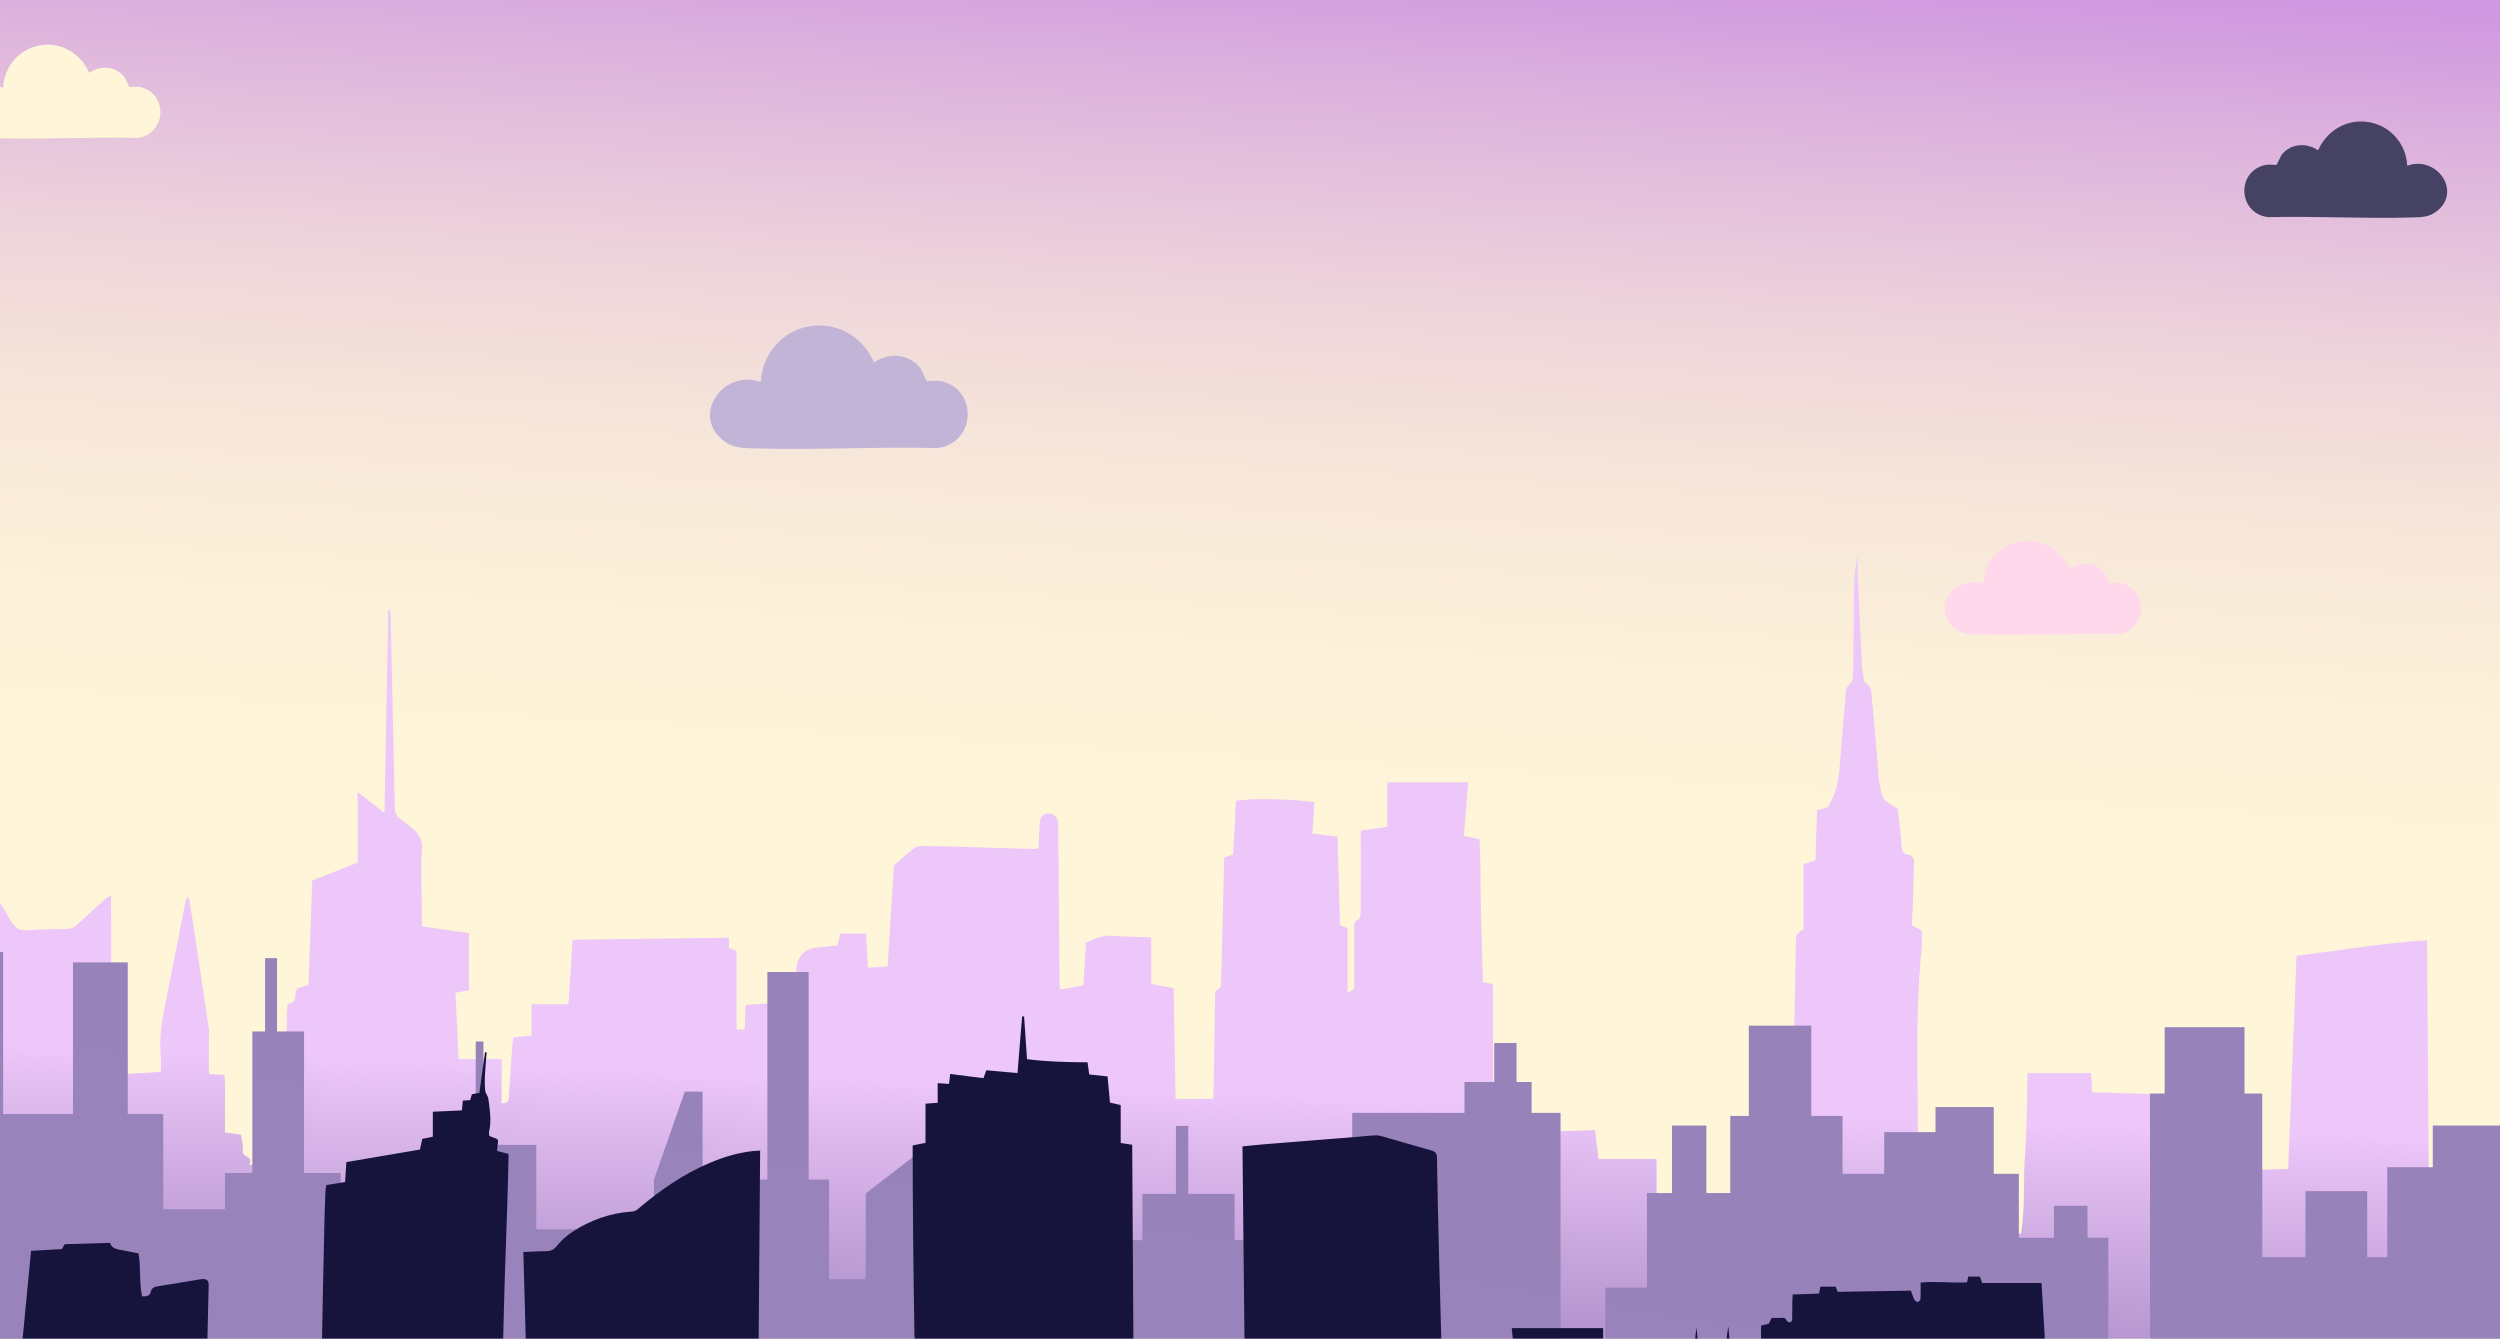 <?xml version="1.0" encoding="UTF-8"?>
<svg xmlns="http://www.w3.org/2000/svg" xmlns:xlink="http://www.w3.org/1999/xlink" viewBox="0 0 1920 1028"><rect x="0" y="0" width="1920" height="1028" fill="#808080" stroke="none"/>
  <defs>
    <style>
      .cls-1 {
        fill: url(#linear-gradient-3);
        fill-rule: evenodd;
      }

      .cls-2 {
        fill: #fff5d9;
      }

      .cls-3 {
        fill: #ffd8ec;
      }

      .cls-4 {
        fill: url(#linear-gradient-2);
      }

      .cls-5 {
        fill: url(#linear-gradient);
      }

      .cls-6 {
        fill: #454264;
      }

      .cls-7 {
        fill: #c1b4d6;
      }

      .cls-8 {
        fill: #16133d;
      }
    </style>
    <linearGradient id="linear-gradient" x1="999.36" y1="-192.17" x2="892.52" y2="1724.86" gradientUnits="userSpaceOnUse">
      <stop offset=".08" stop-color="#cf98e0"/>
      <stop offset=".14" stop-color="#deb5dd"/>
      <stop offset=".21" stop-color="#ecd1db"/>
      <stop offset=".28" stop-color="#f6e5da"/>
      <stop offset=".36" stop-color="#fcf1d9"/>
      <stop offset=".43" stop-color="#fff5d9"/>
    </linearGradient>
    <linearGradient id="linear-gradient-2" x1="774.7" y1="1927.5" x2="841.81" y2="137.24" gradientUnits="userSpaceOnUse">
      <stop offset=".09" stop-color="#2a2064"/>
      <stop offset=".16" stop-color="#2f2467"/>
      <stop offset=".23" stop-color="#3e3173"/>
      <stop offset=".31" stop-color="#564586"/>
      <stop offset=".4" stop-color="#7863a0"/>
      <stop offset=".49" stop-color="#a588c2"/>
      <stop offset=".58" stop-color="#dab6eb"/>
      <stop offset=".61" stop-color="#edc6fa"/>
    </linearGradient>
    <linearGradient id="linear-gradient-3" x1="777.01" y1="-167.05" x2="440.9" y2="1813.11" gradientUnits="userSpaceOnUse">
      <stop offset=".27" stop-color="#9882ba"/>
      <stop offset=".8" stop-color="#9883bb"/>
      <stop offset=".86" stop-color="#9884bd"/>
    </linearGradient>
  </defs>
  <g id="skybackground">
    <rect class="cls-5" width="1920" height="1028"/>
  </g>
  <g id="citylayer3">
    <g id="_Ñëîé_1" data-name=" Ñëîé 1">
      <path class="cls-4" d="M2212.36,1318.07c-.77-36.28-1.54-72.56-2.23-108.85-.19-10.61,0-21.22,0-31.83,0-2.01-.33-4.04-.49-5.94-14.73-1.48-83.78,1.29-89.96,3.63-.69,12.7,2.12,25.59,0,39.06-12.12-1.04-23.64-2.06-35.9-3.13v-106.18c-17.81-.82-34.93-1.62-51.98-2.42-.93-3.16-1.65-5.66-2.56-8.8-15.75-.77-31.53-1.51-47.08-2.28-1.29,2.83-2.28,4.95-3.46,7.53-6.27-.71-12.42-1.43-18.88-2.17v-88.78c-8.49-1.65-16.74-3.27-25.56-4.97-.58-4.29-.82-8.49-1.79-12.56-.47-2.03-1.9-4.95-3.46-5.39-4.97-1.37-10.22-1.76-15.61-2.56-1.79,6.6-3.38,12.42-5.11,18.83-8.25.52-16.24,1.02-24.38,1.51-.96-9.21-1.79-17.29-2.64-25.45-5.41-.66-10.25-1.26-15.53-1.92-.6-84.85-1.18-168.88-1.76-253.26-33.86,2.03-66.6,7.81-100.24,11.9-2.14,54.86-4.29,108.82-6.43,163.68-24.3.71-48.21,1.43-72.12,2.12v45.54c-2.01.41-4.18.85-6.79,1.37.52,15.47,2.31,30.45,1.43,45.16-4.15,1.21-4.97-.47-5.06-3.44-.22-7.15-.82-14.29-.93-21.47-.63-38.98-1.13-77.98-1.7-116.95-.06-2.83-.3-5.66-.49-9.29-22.04-.63-43.35-1.26-64.81-1.87-.36-5.66-.66-10.31-.93-14.71h-48.71c-.6,21.05-.49,41.45-1.98,61.76-1.48,20.48.25,41.17-3.05,61.38-8.85,1.18-16.88,2.25-25.4,3.38v12.62c-.03,3.96-2.17,4.21-5.47,2.91-.77-18.97-1.57-37.9-2.36-57.5h-42.11c-1.37,18.17.36,36.28-3.24,54.07-1.02-11.38-1.79-22.73-1.84-34.08-.06-10.86.74-21.71.96-32.57,1.07-56.15-2.61-112.42,3.16-168.52.44-4.4.06-8.88.06-13.06-2.69-1.35-5-2.5-7.61-3.82.25-5.58.55-10.86.74-16.13.36-10.58.63-21.19.96-31.77.11-3.33-1.1-5.91-4.54-6.43-4.7-.71-4.76-3.88-5.06-7.53-.8-9.46-1.98-18.88-2.94-27.68-12.86-7.61-11.54-7.23-14.35-21.14-.47-2.31-.38-4.76-.58-7.12-1.62-18.99-3.13-37.96-4.97-56.92-.41-4.21.22-9.26-5.08-11.6-.66-.3-.93-1.81-1.1-2.8-.58-3.66-1.32-7.31-1.51-10.99-1.15-23.01-2.23-46.04-3.24-69.05-.22-5-.03-10-.03-15.03-1.57,7.81-2.5,15.64-2.64,23.5-.38,22.54-.41,45.08-.74,67.62-.03,2.42-.41,5.85-1.98,7.04-3.33,2.5-3.55,5.58-3.82,9.04-1.59,19.24-3.41,38.48-4.84,57.75-.77,10.2-3.46,19.65-8.63,28.37-2.89.85-5.61,1.65-8.47,2.5-.44,13.03-.85,25.7-1.26,38.37-3.35,1.04-6.05,1.9-9.1,2.83v50.44c-3.68,1.4-5.85,3.19-5.91,7.48-.27,25.73-1.02,51.43-1.46,77.15-.63,36.86-1.15,73.72-1.73,110.58-.22,14.05-.36,28.12-.6,42.16-.06,2.86-.47,5.72-.71,8.77h-9.76c-.38-3.52-.74-6.6-1.15-10.22-3.63.33-6.68.6-9.87.88-.8,8.69-1.54,16.74-2.31,25.01-6.76.82-12.75,1.54-18.64,2.25-3.16-6.24-3.16-6.32-9.92-7.26-6.82-.96-13.63-2.03-20.5-2.5-4.59-.33-7.17-2.23-8.85-6.49-2.06-5.33-4.7-10.44-7.2-15.86-6.45,5.7-11.21,8.4-14.29,8.11v-63.99h-44.56c-.91-7.59-1.79-14.87-2.67-22.26-13.66.47-27.1,1.07-40.51,1.29-4.7.08-10.09,1.84-13.63-3.52-.49-.74-2.5-.47-3.79-.69-2.28-.38-4.56-.8-7.01-1.24-.38-11.21-.77-21.93-1.15-32.96h-12.23v-74.76c-2.89-.66-5.36-1.24-7.89-1.81-.47-18.75-.82-37.02-1.43-55.3-.6-18.17.11-36.39-1.24-54.31-4.59-1.04-8.08-1.87-11.87-2.75,1.1-13.91,2.17-27.24,3.27-40.98h-62.04v34.17c-6.98,1.02-13.63,2.01-20.39,2.97v8.69c0,17.78.06,35.54-.08,53.32,0,2.14-.55,5.61-1.84,6.16-3.74,1.65-3.22,4.43-3.22,7.26v40.6c0,1.84.33,3.88-.33,5.5-.44,1.07-2.34,1.57-4.7,3v-49.53c-2.25-1.02-3.9-1.76-5.77-2.58-.63-22.59-1.29-45.02-1.95-67.86-6.71-.82-12.86-1.57-19.24-2.34.52-8.55.99-16.35,1.48-24.02-14.54-2.67-52.91-3.27-60.28-.93-.71,13.52-1.43,27.24-2.14,40.93-2.45.85-4.65,1.62-6.82,2.39-.77,31.31-1.51,62.31-2.36,93.32-.08,2.56-.03,6.65-1.4,7.31-3.99,1.95-3.27,5-3.33,8.03-.38,23.61-.71,47.22-1.1,70.8-.03,2.23-.38,4.45-.52,5.91h-28.67c-.47-28.81-.93-56.79-1.43-84.9-5.91-1.15-11.27-2.2-17.26-3.35v-35.76c-10.47-.41-20.23-.44-29.93-1.24-7.59-.63-13.8,2.39-20.17,5.25-.69,11.16-1.37,21.91-2.06,32.93-6.46,1.15-12.01,2.14-17.65,3.16-.3-1.59-.55-2.36-.58-3.13-.36-39.77-.66-79.57-1.02-119.34,0-2.36.11-4.84-.44-7.12-1.04-4.37-4.92-6.38-9.15-5.33-4.01.99-4.37,4.29-4.62,7.42-.49,6.27-.69,12.59-1.02,18.77-1.35.38-2.09.8-2.8.8-15.36-.44-30.73-.93-46.12-1.37-13.25-.38-26.5-.82-39.77-.96-2.47,0-5.47.58-7.34,2.03-5.61,4.37-10.77,9.29-14.9,12.92-1.7,26.83-3.3,52.06-4.92,77.59-5.52.33-10.11.58-15.14.88-.47-9.15-.91-17.51-1.35-26.22h-19.57c-.91,3.16-1.68,5.94-2.58,9.15-5.25.52-10.47,1.07-15.69,1.59-9.68.99-15.36,7.26-15.78,17.01-.33,8.14-.96,16.24-1.46,24.63-12.73.82-25.01,1.62-37.44,2.42-.3,6.79-.58,12.78-.85,18.91h-6.1v-60.28c-2.06-.8-3.9-1.54-5.91-2.31v-7.89c-39.99.52-79.68,1.02-120.03,1.54-1.07,16.79-2.12,32.76-3.22,49.56h-28.31v24.02c-5.25.55-9.57.99-13.91,1.43-.33,1.65-.66,2.64-.71,3.68-.93,13.74-1.87,27.46-2.78,41.2-.19,2.91.14,6.16-5.55,5.58v-33.78h-32.96c-.88-17.51-1.7-34.08-2.56-50.99,3.55-.63,6.82-1.21,10.42-1.87v-43.9c-12.01-1.73-23.89-3.44-36.23-5.22v-8.69c-.11-13-.22-26-.38-39-.08-6.9,1.81-14.76-.88-20.42-2.83-5.94-9.95-9.92-15.45-14.46-2.94-2.42-4.01-5.11-4.07-8.88-.38-23.86-.99-47.72-1.51-71.57-.55-25.18-1.07-50.35-1.65-75.56-.03-1.48-.41-2.94-.63-4.43-.41,0-.82.03-1.21.05-.96,51.51-1.9,103.02-2.89,155.96-7.23-5.69-13.28-10.44-20.59-16.19v54.23c-12.26,4.84-23.58,9.29-34.83,13.72-.99,26.83-1.98,53.49-2.97,80.04-3.71,1.24-6.38,2.14-8.85,2.97-2.17,4.54.49,11.41-7.2,11.85-.14,2.03-.11,3.63-.36,5.17-1.26,7.34,2.86,15.89-4.95,21.77-.44.33-.22,1.51-.27,2.31-.36,5-.82,10.03-1.04,15.03-.77,18-1.37,36.01-2.23,54.01-.36,7.89-1.13,15.75-1.73,24.35-6.05.33-11.68.63-18.83,1.04,3.71-7.15-5.47-5.47-4.97-10.86.36-4.04-.8-8.25-1.26-12.37-4.45-.63-8.25-1.18-12.4-1.79,0-7.89.08-15.03,0-22.18-.11-7.31.52-14.68-.44-21.88-4.45-.33-8.05-.58-11.9-.85v-28.23c0-2.06.27-4.18-.03-6.21-3.96-26.96-7.97-53.93-12.04-80.86-1.04-6.84-2.31-13.66-3.49-20.48-1.65.82-2.14,1.68-2.31,2.58-5.3,27.02-10.5,54.04-15.94,81.03-2.53,12.51-4.32,25.01-3.24,37.82.36,4.15.05,8.33.05,12.78-10.17.6-19.6,1.18-29.77,1.79-.71,29-1.43,57.45-2.14,86.17-2.89-.19-4.65-.3-6.73-.41-.41-74.32.96-148.1.47-223.19-2.53,1.65-3.9,2.31-4.97,3.3-6.68,6.05-13.44,12.04-19.9,18.31-2.86,2.78-5.83,4.34-9.81,4.34-6.38,0-12.73.25-19.1.3-6.05.03-13.25,1.95-17.78-.69-4.92-2.86-7.39-9.98-10.91-15.28-2.09-3.16-4.12-6.38-6.18-9.57-.55.19-1.1.41-1.65.6-.33,8.52-.69,17.04-1.1,27.27-9.59-7.86-18-14.73-27.84-22.79v60.19c-3.13.27-5.36.49-8.05.71-1.26,25.51-2.47,50.63-3.74,75.72-.19,3.68-.52,7.39-1.04,11.05-.22,1.43-.85,3.66-1.81,3.96-3.9,1.26-3.3,4.29-3.49,7.12-.44,7.31-.91,14.6-1.4,22.37h-17.65v-36.67c-9.21-1.15-17.76-2.23-26.91-3.35v-30.21h-16.05v-37.33c-3.63-.49-6.43-.88-9.32-1.29-4.04-23.06-8.03-45.79-12.01-68.55-.69,0-1.35.05-2.03.05-3.38,20.7-6.76,41.37-10.25,62.92-1.57-2.28-2.64-3.88-3.79-5.61-6.51.66-12.78,1.32-19.43,2.01-.82,4.43-1.59,8.49-2.31,12.23-2.61.96-4.78,1.76-6.71,2.47-.63,3.3-1.15,6.1-1.7,8.96-1.43.19-2.47.27-3.49.49-1.18.27-2.34.69-3.9,1.15v22.04c-8.82,1.29-4.84,8.8-7.2,13.94-7.06.77-14.38,1.57-22.73,2.47v225.72c-9.04,1.1-16.99,2.03-25.73,3.08,1.73-61.16,3.41-121.16,5.11-181.27-4.73-.58-8.3-1.02-12.75-1.57v-38.01c-9.57-1.46-18.31-2.78-27.16-4.12v-38.76c-3.93-.96-7.23-1.76-11.35-2.78,0-3.57.11-6.95,0-10.33-.22-5.77-.77-6.49-6.4-6.65-15.36-.41-30.76-.6-46.15-.82-1.21,0-2.45.49-3.74.77-.52,5.61-1.02,10.83-1.48,15.8-2.23.71-3.9,1.24-5.83,1.84v35.21c0,3.35.91,6.87-3.41,8.85-1.02.47-1.24,3.27-1.29,5.03-.47,14.32-.82,28.61-1.15,42.93-.55,24.66-.99,49.31-1.62,73.97-.08,3.27,1.79,7.7-3.88,8.85-.52.11-.85,2.36-.85,3.6,0,4.23.11,8.49.3,12.73.71,16.68,1.51,33.34,2.23,50.02.03.74-.38,1.48-.69,2.56-2.23.3-4.45.6-7.78,1.04,0,11.21.05,22.04,0,32.87-.08,10.88-.36,21.74-.44,32.63-.08,11.13.03,22.29-.03,33.42-.08,10.72.3,21.47-.44,32.63-3.68-.52-6.24-.88-9.54-1.32v-38.59h-9.68v-66.46c-3.85-.96-7.09-1.79-10.86-2.75v-262.6c-3.3-.63-6.05-1.18-9.46-1.84v-33.56c-2.42-.77-4.21-1.81-5.94-1.76-4.95.14-7.61-2.39-9.92-6.49-5.06-8.99-10.5-17.73-16.22-27.27h-50.79c-3.79,8.8-8.08,17.62-11.41,26.77-2.25,6.18-5.61,9.9-12.31,10.14-.44,0-.85.49-1.57.93-.49,13.03-1.18,26.22-1.46,39.44-.63,29.69-1.1,59.4-1.62,89.08-.55,30.48-1.13,60.99-1.59,91.47-.6,39.5-1.13,79.02-1.68,118.52-.22,16.19-.36,32.35-.58,48.54-.11,8.52-.71,9.18-9.07,11.16-13.39,3.19-26.77,6.54-40.21,9.48-4.21.91-5.8,2.91-5.83,7.01-.03,6.1-.16,12.2-.52,18.28-.49,8.11-1.24,16.22-1.9,24.79-11.05.69-21.49,1.35-32.52,2.03v210.63h2831.46v-107.33h-.77l-.08.3Z"/>
    </g>
  </g>
  <g id="citylayer2">
    <g id="Layer_1-2" data-name="Layer 1-2">
      <polyline class="cls-1" points="-957.23 1413.4 -957.23 1100.86 -926.12 1100.86 -926.12 1065.6 -887.01 1065.6 -887.01 1036.57 -858.86 1036.57 -858.86 952.72 -803.75 952.72 -777.98 887.84 -765.53 887.84 -739.46 952.72 -739.46 1007.53 -716.35 1007.53 -716.35 959.24 -662.43 959.24 -662.43 885.47 -638.73 885.47 -638.73 830.66 -629.54 830.66 -629.54 885.47 -559.92 885.47 -559.92 782.36 -553.1 782.36 -553.1 885.47 -511.33 885.47 -511.33 959.24 -468.96 959.24 -468.96 917.17 -391.63 917.17 -391.63 832.43 -320.53 832.43 -320.53 731.11 -279.05 731.11 -279.05 823.25 -234.9 823.25 -234.9 1048.12 -195.79 1048.12 -195.79 898.8 -177.72 898.8 -177.72 784.44 -103.95 784.44 -103.95 731.11 -31.95 731.11 -31.95 684.59 -22.17 684.59 -22.17 731.11 2.42 731.11 2.42 855.54 56.04 855.54 56.04 739.11 98.12 739.11 98.12 855.54 125.37 855.54 125.37 928.72 172.78 928.72 172.78 900.87 193.81 900.87 193.81 792.14 203.59 792.14 203.59 735.85 212.77 735.85 212.77 792.14 233.51 792.14 233.51 900.87 261.66 900.87 261.66 993.91 309.07 993.91 309.07 933.17 352.03 933.17 352.03 879.25 365.36 879.25 365.36 799.84 371.28 799.84 371.28 879.25 411.87 879.25 411.87 944.13 502.24 944.13 502.24 905.91 525.94 838.36 539.57 838.36 539.57 905.91 589.34 905.91 589.34 746.51 621.05 746.51 621.05 905.91 636.75 905.91 636.75 982.35 664.89 982.35 664.89 916.58 722.37 872.14 730.67 872.14 730.67 916.58 790.22 916.58 790.22 958.94 814.52 958.94 814.52 1005.46 860.73 1005.46 860.73 952.43 877.33 952.43 877.33 916.87 903.1 916.87 903.1 864.73 912.58 864.73 912.58 916.87 948.14 916.87 948.14 952.43 996.13 952.43 996.13 974.06 1038.5 974.06 1038.5 854.66 1124.72 854.66 1124.72 831 1147.53 831 1147.53 801.04 1164.72 801.04 1164.72 831 1176.27 831 1176.27 854.66 1198.49 854.66 1198.49 1058.79 1232.86 1058.79 1232.86 988.87 1264.86 988.87 1264.86 916.28 1284.12 916.28 1284.12 864.43 1310.48 864.43 1310.48 916.28 1328.85 916.28 1328.85 857.03 1343.08 857.03 1343.08 787.7 1391.07 787.7 1391.07 857.03 1415.07 857.03 1415.07 901.47 1447.07 901.47 1447.07 869.47 1486.47 869.47 1486.47 850.21 1531.21 850.21 1531.21 901.47 1550.47 901.47 1550.47 950.65 1577.43 950.65 1577.43 926.06 1603.21 926.06 1603.21 950.65 1619.21 950.65 1619.21 1091.97 1651.2 1091.97 1651.2 839.84 1662.46 839.84 1662.46 788.88 1723.79 788.88 1723.79 839.84 1737.42 839.84 1737.42 965.46 1770.6 965.46 1770.6 914.8 1818.01 914.8 1818.01 965.46 1833.42 965.46 1833.42 896.43 1868.38 896.43 1868.38 864.43 1935.63 864.43 1935.63 896.43 1954 896.43 1954 1049.01 1975.63 1049.01 1975.63 986.8 2015.63 986.8 2015.63 1049.01 2027.77 1049.01 2027.77 1413.4"/>
    </g>
  </g>
  <g id="citylayer1">
    <g id="Generative_Object" data-name="Generative Object">
      <path class="cls-7" d="M625,250.15c20.29-1.92,38.2,9.79,46.26,28.19,11.04-7.53,25.83-6.98,34.89,3.54,1.82,2.11,5.09,10.38,5.64,10.74.43.28,7.68-.54,10.15-.06,29.4,5.68,27.87,47.84-1.89,51.54-47.18-1.16-94.66,1.72-141.81.25-8.11-.25-15.24-.39-22.11-5.56-26.05-19.6-.64-55.52,27.77-45.45l.38.08c1.01-22.56,18.09-41.14,40.72-43.28Z"/>
    </g>
    <g id="_Ñëîé_1-2" data-name=" Ñëîé 1">
      <path class="cls-8" d="M1889.97,1304.05c.25-20.38.5-40.74.79-61.13.25-17.87.64-35.72.94-53.59,0-.82-.1-1.64-.17-2.43-.54-4.87-1.59-9.75-1.56-14.62.12-15.73.72-31.46.97-47.19.17-11.6.02-23.22.02-35.22-5.6-1.62-11.81-3.39-18.01-5.2-.54-.16-1.36-.49-1.44-.82-.57-2.84-3.54-2.3-5.87-2.61-3.07-.41-6.17-.91-9.29-1.01-4.04-.14-7.21-.97-7.93-4.34-4.21.31-7.93.74-11.64.82-1.93.04-4.26-.12-5.8-.91-11.49-5.96-23.92-6.11-36.7-3.91-5.99,1.03-11.39,3.11-15.68,6.76-2.08,1.75-3.19,3.64-3.07,6.15.57,13.26.99,26.53,1.44,39.81.52,16.06,1.02,32.12,1.46,48.16.05,1.46.12,3-.37,4.38-.79,2.08-2.08,4.07-3.37,6.48-1.21.43-3.05,1.07-4.95,1.75.87,2.71.32,4.17-3.49,2.96-.52-5.26-1.09-10.45-1.56-15.67-1.02-11.1-1.86-22.21-3.05-33.29-.2-1.79-1.24-3.99-2.85-5.16-3.27-2.34-5.08-5.04-5.57-8.31-1.71-.55-3.17-1.01-4.48-1.42-.69-8.78-1.49-17.27-2.03-25.77-.57-8.6-.89-17.23-1.34-25.87-3.17-.18-5.6-.33-8.1-.47-.32-1.83-.59-3.41-.94-5.35-3-.45-5.37-.8-8.02-1.19-.22-2.96-.45-5.84-.72-9.25-17.01,2.39-33.83,3.13-50.3,6.56.1,3.19-1.02,5.43-5.32,5.63-3.59.18-3.47,2.84-4.53,4.38-2.25.62-4.19,1.15-6.39,1.75.99,18.18,1.96,36.25,2.97,54.7-8.62-1.05-16.54-2.01-25.04-3.04v-12.77h-57.28v27.35h-4.58c-3.07-51.84-6.12-103.51-9.21-155.81h-45.52c-.79-2.14-1.36-3.62-1.86-4.93h-8.87c-.4,1.69-.69,3.08-1.02,4.44-11.99.56-23.58-.95-35.61.12,0,4.54.12,8.62-.1,12.69-.05.86-1.36,1.67-2.08,2.53-.92-.7-2.28-1.27-2.67-2.12-1.09-2.24-1.76-4.59-2.6-6.87-19.05.31-37.57.62-56.24.93-.59-1.52-1.11-2.82-1.56-3.97h-11.74c-.32,1.75-.59,3.31-.97,5.3-6.81.23-13.37.47-20.26.72-.12,1.89-.27,3.48-.3,5.08-.07,4.59-.1,9.19-.12,13.76,0,1.5-.45,2.61-2.9,2.49-1.73-1.01-1.59-3.8-5.18-3.45-2.6.27-5.28.06-7.7.06-.92,1.95-1.56,3.29-2.11,4.42-2.3.58-4.21,1.05-5.94,1.5-.54,12.73.97,25.07.1,37.49-7.7-.78-14.64-1.46-21.65-2.16-.77-6.21-1.54-12.05-2.15-17.89-.59-5.63-.99-11.27-1.46-16.9-1.14,5.9-1.59,11.74-1.93,17.6-.35,5.82-.59,11.62-.87,17.36h-17.73c-2.75-11.37-2.63-22.66-3.86-33.91-2.35,11.56-.4,23.36-2.9,34.92-5.99.39-11.52.74-17.04,1.09-.74,2.51-1.36,4.67-1.98,6.77-2.13.21-3.91.39-5.67.56-.32,2.34-.62,4.36-.94,6.68h-18.33c-.45,2.32-.82,4.34-1.24,6.46h-13.3c-.97-12.87-1.88-25.4-2.82-38.16-5.57-.56-10.7-1.07-15.95-1.62v-5.78c3.02-.41,5.6-.76,8.35-1.13v-9.44h-70.16c.3,3.08.52,5.57.77,7.94,3.57.47,6.39.86,9.73,1.3-.22,1.69-.45,3.21-.62,4.65-4.46.58-8.27,1.09-12.51,1.65.59,49.66,1.19,98.93,1.78,148.16-2.43.45-4.19.78-6.44,1.21v32.88c-6.49-.27-12.41-.51-18.95-.78v-5.16c-.02-7.86-.02-15.75-.12-23.61-.17-15.42-.37-30.82-.64-46.23-.02-1.38-.22-3.43-1.34-4.01-3.07-1.6-2.92-3.72-2.9-6.02.05-2.41,0-4.85,0-7.48-6.86-1.54-13.2-2.96-19.74-4.44-.37-5.28-.89-10.32-1.06-15.38-.5-15.4-.87-30.8-1.29-46.21-.84-31.3-1.71-62.59-2.5-93.89-.62-25.23-1.19-50.48-1.63-75.71-.05-2.86-1.02-4.42-4.63-5.41-12.38-3.41-24.62-7.12-36.95-10.63-1.91-.55-4.04-.93-6.04-.86-4.56.19-9.11.78-13.67,1.13-23.4,1.89-46.83,3.74-70.24,5.63-5.75.47-11.44,1.11-17.81,1.71.64,63.19,1.31,125.89,1.96,188.91-2.03-.08-3.32-.12-5.18-.19v-27.25c-1.86-.56-3.15-1.07-4.53-1.36-12.56-2.82-25.46-3.58-38.36-3.08-11,.43-21.94,1.79-32.91,2.71-1.34.12-2.7,0-4.68,0-.32-54.02-.67-107.57-.99-160.99-3.32-.51-5.89-.91-8.84-1.36v-29.12c-2.95-.68-5.5-1.27-8.22-1.91-.64-6.81-1.26-13.45-1.88-20.11-4.93-.53-9.41-.99-14.07-1.48-.45-3.25-.84-6.13-1.29-9.36-15.65-.04-30.98-.41-46.49-2.39-.74-11.06-1.49-21.94-2.23-32.84-.5,0-1.02,0-1.51-.02-1.19,14.41-2.35,28.79-3.57,43.55-8.27-.76-16.05-1.46-23.95-2.18-.77,2.14-1.41,3.97-2.18,6.09-8.57-1.09-16.92-2.14-25.56-3.25-.3,2.65-.57,5.04-.89,7.63-3.12-.19-5.89-.37-8.72-.55v15.05c-3.05.23-5.87.43-9.34.7v30.13c-3.64.7-6.61,1.28-9.88,1.91.1,91.49,1.88,182.74,4.09,274.29-6.56.12-12.21,1.5-17.91.21v-18.47c-1.41-.18-3-.39-5.08-.64v-17.93c-29.55,1.83-58.45,3.62-87.33,5.39-.97,4.54-1.71,8.41-2.65,12.24-.25,1.03-.77,2.63-1.66,2.86-3.19.86-3.05,2.88-3.29,4.77-.54,4.07-.92,8.14-1.36,12.21-.2,1.67-.89,2.88-4.09,2.1.72-90.79,1.44-181.69,2.15-273.02-2.15.12-3.76.14-5.35.31-11.69,1.3-22.56,4.57-32.91,8.94-20.85,8.78-38.19,20.99-54.21,34.46-1.68,1.42-3.02,2.86-5.99,3.08-17.19,1.17-32.1,6.83-45.22,15.26-4.93,3.15-9.26,7.16-12.66,11.39-2.4,2.98-4.76,3.89-8.89,3.85-5.52-.06-11.05.39-16.62.62.84,30.29,1.66,60.06,2.5,90.39-6.76-.27-12.66-.53-18.57-.78.74-28.03,1.26-55.38,2.25-82.73.99-27.47,1.93-54.92,2.48-82.23-3.44-.9-5.97-1.56-8.82-2.3.12-1.58.12-3.04.37-4.46.82-4.56.84-4.54-4.73-6.37-.54-.18-1.02-.55-1.68-.91-.05-.91-.35-1.93-.12-2.86,1.98-8.57.54-17.07-.57-25.58-.25-1.97-2.11-3.8-2.35-5.74-.45-3.72-.5-7.51-.32-11.25.3-6.19.92-12.38,1.39-18.57-.42-.04-.84-.06-1.26-.1-1.46,10.47-2.9,20.95-4.33,31.24-2.45.43-4.04.72-5.75,1.01-.47,1.54-.89,2.94-1.36,4.56-1.88.12-3.67.23-5.62.35-.25,2.63-.47,5-.69,7.53-7.5.33-14.66.66-22.34,1.01v19.19c-3.07.64-5.62,1.17-8.12,1.67-.59,2.8-1.14,5.35-1.76,8.2-18.7,3.19-37.37,6.37-56.52,9.62-.35,5.35-.67,10.36-.99,15.32-5.05.8-9.68,1.54-14.34,2.28-.27,1.65-.64,2.94-.69,4.24-.32,8.35-.67,16.7-.87,25.07-.45,18.84-.84,37.69-1.21,56.55-.47,23.44-.92,46.88-1.31,70.31-.2,12.46-.3,24.92-.45,37.38,0,.93-.27,1.87-.45,3.06h-18.97c-.67,2.59-1.29,4.93-1.96,7.49h-6.79c-.72,2.43-1.34,4.63-2.11,7.22-18.4.16-36.68.33-55.06.49-.89,4.2-1.66,7.77-2.43,11.31-.54,0-1.11-.04-1.66-.06,0-1.32-.05-2.67,0-3.99.17-3.45.47-6.87.54-10.32.5-20.65.94-41.29,1.41-61.94.17-7.86.32-15.73.5-23.59.37-15.57.79-31.13,1.09-46.7.07-3.6-2.06-4.83-6.69-4.07-10.6,1.73-21.18,3.62-31.8,5.24-3.24.49-5.37,1.36-5.89,4.13-.57,2.96-2.95,4.11-6.84,3.6-2.23-10.88-.74-22.04-2.67-32.9-4.56-.9-8.37-1.67-12.23-2.37-4.31-.78-8.62-1.5-9.58-5.7-11.81.33-23.23.66-34.87.99-.72,1.25-1.41,2.39-2.2,3.78-7.6.43-15.23.86-23.65,1.32-3.02,31.48-6.02,62.72-9.04,94.14-4.76.78-9.16,1.52-13.7,2.26-.62,7.3-1.21,14.23-1.81,21.04-4.58.39-8.47.74-12.56,1.09-.59,16.64-1.26,32.82-1.68,49-.42,16.31-.02,32.63-1.73,49.1-6.81-.27-12.98-.51-19.59-.76,2.15-35.74,4.28-71.11,6.41-106.58-1.86-.43-3.62-1.03-5.42-1.21-12.58-1.32-25.16-2.59-37.74-3.85-17.31-1.73-34.5-4.67-52.18-3.23-8.25.68-16.54.8-25.09,1.19-.57,4.05-1.06,7.73-1.56,11.27,2.58.84,4.48,1.44,6.32,2.04v3.95c-2.11.14-3.86.25-5.92.39-1.46,18.71-2.87,37.12-4.33,55.68-1.49.1-2.5.27-3.49.21-11.84-.68-23.65-1.5-35.51-2.1-14.93-.76-29.82-2.71-44.85-.86-.52.06-1.11-.23-1.76-.39-1.11-12.61,1.39-25.13.5-37.67-5.6-.56-10.48-1.07-15.68-1.6.22-3.56.42-6.77.62-10.1-3.37-.6-6.36-1.15-9.39-1.69-.62-1.99-1.19-3.85-1.78-5.74-3.22-.43-6.22-.84-9.24-1.25-.17-2.43-.3-4.54-.45-6.66-1.73-.64-3.34-1.23-5.2-1.93v-5.9c-4.93-.31-9.46-.6-14.17-.9v-44.6c-.35-.04-.72-.06-1.06-.1-2.38,14.79-4.76,29.57-7.18,44.62-4.51-.18-8.57-.33-13-.51.2,2.98.4,5.65.57,8.31-2.72.19-4.76.35-6.71.49-.54,1.79-.99,3.33-1.49,5-3.74.18-7.18.35-10.45.51-.37,2.32-.64,4.05-.92,5.72-4.53.33-8.62.64-13.1.97-.52,3-.97,5.68-1.49,8.74-13.47.33-26.75.66-40.49,1.01-2.85,21.16-5.65,41.89-8.45,62.8-5.97-.33-11.27-.62-17.09-.93-.79,12.44-1.54,24.47-2.3,36.54-2.82.12-5,.19-7.48.29-.84,6.21-1.66,12.17-2.5,18.4h-7.5c-16.89,0-33.78,0-50.7-.06-2.97,0-5.52.21-7.93,2.06-16.72,12.81-33.56,25.56-50.5,38.19-2.6,2.06-3.57,4.03-3.57,6.87.1,17.73.12,35.45.12,53.18v121.65H1891.7v-124.72h-1.73v.02Z"/>
    </g>
    <g id="Generative_Object-2" data-name="Generative Object">
      <path class="cls-3" d="M1554.12,415.47c15.45-1.46,29.09,7.46,35.23,21.47,8.41-5.74,19.67-5.32,26.57,2.7,1.38,1.61,3.88,7.91,4.29,8.18.33.21,5.85-.41,7.73-.05,22.39,4.33,21.23,36.43-1.44,39.25-35.93-.89-72.09,1.31-107.99.19-6.18-.19-11.6-.3-16.84-4.23-19.84-14.93-.49-42.28,21.15-34.61l.29.06c.77-17.18,13.77-31.33,31.01-32.96Z"/>
    </g>
    <g id="Generative_Object-3" data-name="Generative Object">
      <path class="cls-2" d="M33.33,34.49c15.42-1.46,29.04,7.45,35.17,21.43,8.39-5.73,19.64-5.31,26.52,2.69,1.38,1.61,3.87,7.89,4.29,8.16.33.21,5.84-.41,7.72-.05,22.35,4.32,21.19,36.37-1.44,39.19-35.87-.88-71.96,1.31-107.81.19-6.17-.19-11.58-.3-16.81-4.23-19.81-14.9-.48-42.21,21.12-34.55l.29.06c.77-17.15,13.75-31.27,30.96-32.9Z"/>
    </g>
    <g id="Generative_Object-4" data-name="Generative Object">
      <path class="cls-6" d="M1816.7,93.45c-15.97-1.5-30.07,7.64-36.41,22-8.69-5.88-20.33-5.45-27.46,2.77-1.43,1.65-4.01,8.1-4.44,8.38-.34.22-6.04-.42-7.99-.05-23.14,4.44-21.94,37.32,1.49,40.22,37.13-.91,74.5,1.34,111.61.2,6.39-.2,11.99-.3,17.4-4.34,20.51-15.29.5-43.32-21.86-35.46l-.3.06c-.8-17.6-14.23-32.1-32.05-33.77Z"/>
    </g>
  </g>
</svg>